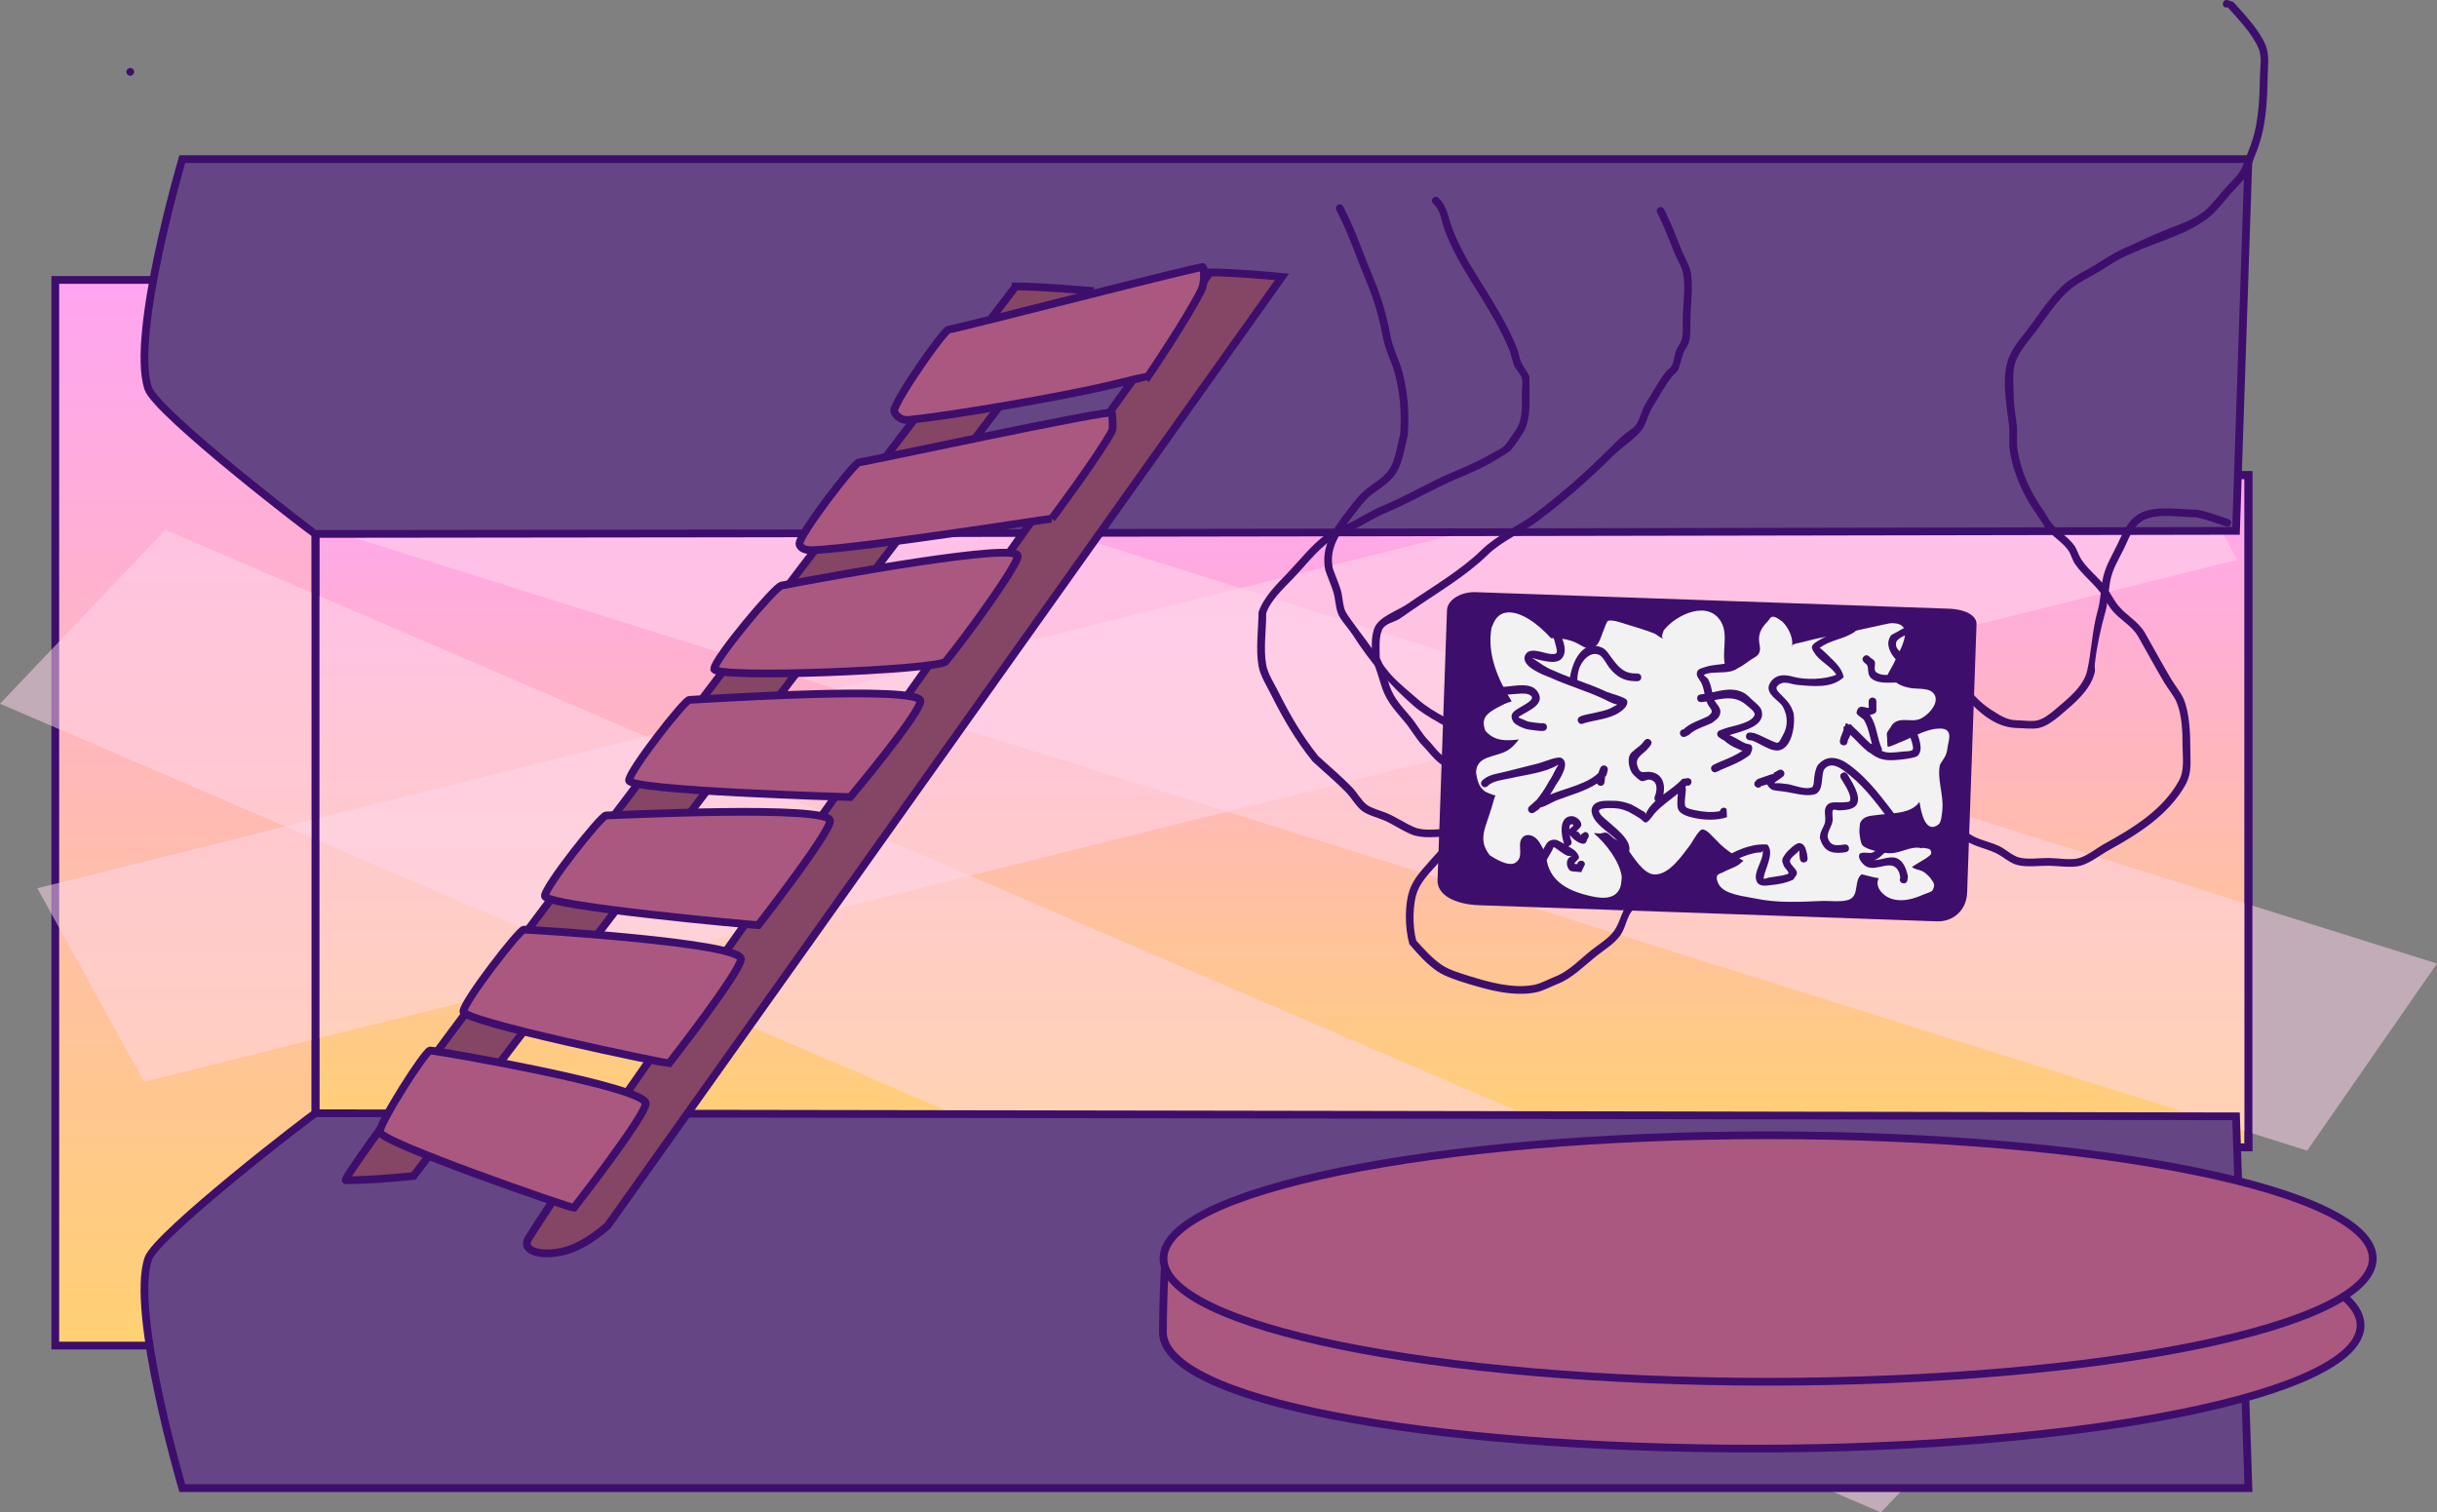 <svg version="1.1" xmlns="http://www.w3.org/2000/svg" xmlns:xlink="http://www.w3.org/1999/xlink" width="786.728" height="488.223" viewBox="0,0,786.728,488.223"><rect x="0" y="0" width="786.728" height="488.223" fill="#808080" stroke="none"/><defs><linearGradient x1="14.5" y1="3.511" x2="14.5" y2="347.511" gradientUnits="userSpaceOnUse" id="color-1"><stop offset="0" stop-color="#ffa4f3"/><stop offset="1" stop-color="#ffd172"/></linearGradient><linearGradient x1="345.5" y1="66.511" x2="345.5" y2="283.511" gradientUnits="userSpaceOnUse" id="color-2"><stop offset="0" stop-color="#ffa4f3"/><stop offset="1" stop-color="#ffd172"/></linearGradient></defs><g transform="translate(68.353,86.853)"><g data-paper-data="{&quot;isPaintingLayer&quot;:true}" fill-rule="nonzero" stroke-linecap="butt" stroke-linejoin="miter" stroke-miterlimit="10" stroke-dasharray="" stroke-dashoffset="0" style="mix-blend-mode: normal"><g><path d="M-50.5,347.511v-344h130v344z" fill="url(#color-1)" stroke="#3e0e6c" stroke-width="2.5"/><path d="M33.5,283.511v-217h624v217z" fill="url(#color-2)" stroke="#3e0e6c" stroke-width="2.5"/><path d="M23.363,79.637l41.908,-60.381l653.105,204.93l-41.908,60.381z" fill-opacity="0.514" fill="#ffd6ec" stroke="none" stroke-width="0"/><path d="M-21.846,262.353l-34.459,-62.474l675.746,-168.506l34.459,62.474z" fill-opacity="0.514" fill="#ffd6ec" stroke="none" stroke-width="0"/><path d="M-68.353,140.315l53.385,-56.137l607.204,261.055l-53.385,56.137z" fill-opacity="0.514" fill="#ffd6ec" stroke="none" stroke-width="0"/><path d="M33.5,283.511v-217h624v217z" fill="none" stroke="#3e0e6c" stroke-width="2.5"/><path d="M-9.5,393.511c0,0 -16.794,-56.765 -11.007,-74.002c2.63,-7.834 53.429,-46.998 54.007,-46.998c85.04,0 620,1 620,1l4,120z" fill="#664585" stroke="#3e0e6c" stroke-width="2.5"/><path d="M657.5,-35.489l-4,120c0,0 -534.96,1 -620,1c-0.578,0 -51.377,-39.164 -54.007,-46.998c-5.787,-17.238 11.007,-74.002 11.007,-74.002z" data-paper-data="{&quot;index&quot;:null}" fill="#664585" stroke="#3e0e6c" stroke-width="2.5"/><path d="M322.301,1.066c8.139,0 23.192,1.461 23.192,1.461l-217.599,306.18c0,0 -6.2,5.907 -13.209,8.057c-7.23,2.219 -15.232,0.616 -12.362,-3.968c29.234,-46.69 219.977,-311.73 219.977,-311.73z" fill="#854564" stroke="#3e0e6c" stroke-width="2.5"/><path d="M259.544,5.601c8.139,0 23.192,1.364 23.192,1.364l-217.599,285.812c0,0 -12.879,1.364 -21.828,1.364c-4.065,0 216.235,-288.54 216.235,-288.54z" fill="#854564" stroke="#3e0e6c" stroke-width="2.5"/><path d="M116.913,303.031c-1.342,0 -62.685,-21.185 -62.685,-24.512c0,-3.054 14.776,-26.258 16.288,-26.258c1.876,0 70.151,11.761 69.603,17.167c-0.449,4.425 -23.206,33.603 -23.206,33.603z" fill="#aa5880" stroke="#3e0e6c" stroke-width="2.5"/><path d="M147.647,256.41c-1.342,0 -66.396,-13.422 -66.396,-16.749c0,-3.054 18.022,-26.423 19.534,-26.423c1.876,0 70.617,4.164 70.068,9.569c-0.449,4.425 -23.206,33.603 -23.206,33.603z" fill="#aa5880" stroke="#3e0e6c" stroke-width="2.5"/><path d="M176.427,211.795c-1.342,0 -68.874,-6.085 -68.874,-9.412c0,-3.054 18.21,-25.999 19.722,-25.999c1.876,0 72.907,-3.597 72.359,1.808c-0.449,4.425 -23.206,33.603 -23.206,33.603z" fill="#aa5880" stroke="#3e0e6c" stroke-width="2.5"/><path d="M206.121,170.45c-1.342,0 -71.39,-2.056 -71.39,-5.384c0,-3.054 17.951,-25.999 19.463,-25.999c1.876,0 75.145,-4.946 74.597,0.46c-0.449,4.425 -22.67,30.923 -22.67,30.923z" fill="#aa5880" stroke="#3e0e6c" stroke-width="2.5"/><path d="M162.21,129.093c0,-3.054 19.523,-26.508 21.755,-26.936c15.645,-2.997 76.733,-14.172 76.253,-9.441c-0.339,3.342 -16.465,25.629 -23.288,33.975c-2.21,2.704 -74.719,5.729 -74.719,2.402z" fill="#aa5880" stroke="#3e0e6c" stroke-width="2.5"/><path d="M271.182,80.581c-1.11,0 -58.944,9.242 -77.019,10.176c-3.769,0.195 -4.434,-1.533 -4.434,-2.107c0,-3.054 17.748,-26.258 19.26,-26.258c1.384,0 81.791,-17.369 81.647,-15.95c-0.057,0.56 0.6,4.733 -0.081,5.978c-4.696,8.585 -19.374,28.161 -19.374,28.161z" fill="#aa5880" stroke="#3e0e6c" stroke-width="2.5"/><path d="M302.325,34.559c-0.275,0 -5.844,1.372 -11.118,2.661c-16.336,3.992 -53.081,10.185 -66.131,11.478c-3.327,0.33 -4.772,-2.379 -4.772,-2.917c0,-3.054 16.14,-26.258 17.652,-26.258c1.628,0 82.287,-20.889 82.215,-20.174c-0.015,0.144 0.667,4.714 -0.756,7.551c-4.852,9.67 -17.09,27.66 -17.09,27.66z" fill="#aa5880" stroke="#3e0e6c" stroke-width="2.5"/><path d="M308.824,314.499c14.445,-19.069 92.093,-13.304 189.684,-13.304c107.803,0 195.195,17.814 195.195,39.79c0,21.975 -87.392,39.79 -195.195,39.79c-107.803,0 -191.444,-15.671 -191.444,-37.646c0,-2.082 0.248,-26.634 1.76,-28.63z" fill="#aa5880" stroke="#3e0e6c" stroke-width="2.5"/><path d="M307.254,319.401c0,-21.975 87.392,-39.79 195.195,-39.79c107.803,0 195.195,17.814 195.195,39.79c0,21.975 -87.392,39.79 -195.195,39.79c-107.803,0 -195.195,-17.814 -195.195,-39.79z" fill="#aa5880" stroke="#3e0e6c" stroke-width="2.5"/><path d="M395.726,197.248c0.723,-20.677 2.682,-76.697 3.046,-87.116c0.114,-3.267 4.38,-6.003 9.255,-5.833c17.443,0.61 121.137,4.236 152.727,5.34c5.765,0.202 9.055,2.428 8.966,4.97c-0.32,9.15 -2.241,64.089 -3.029,86.638c-0.208,5.953 -4.701,9.496 -9.761,9.319c-17.105,-0.598 -112.846,-3.985 -147.79,-5.206c-7.846,-0.274 -13.581,-3.331 -13.414,-8.113z" fill="#3e0e6c" stroke="none" stroke-width="0"/><path d="M651.849,82.302c-0.395,1.186 -1.581,0.791 -1.581,0.791l-0.628,-0.209c-3.063,-1.025 -5.715,-2.06 -8.898,-2.733c-4.839,0.014 -12.266,-1.376 -16.742,0.749c-3.809,1.808 -4.974,5.855 -6.641,9.268c-1.785,3.656 -3.852,6.771 -4.542,10.925c-0.573,3.448 -0.618,6.502 -1.594,9.943c-1.476,5.201 -2.721,11.096 -3.318,16.508c-0.097,0.879 0.177,1.793 -0.027,2.654c-1.377,5.83 -6.751,10.111 -11.034,13.788c-1.871,1.606 -4.421,3.554 -6.895,4.138c-2.143,0.506 -5.083,0.033 -7.305,0.033c-11.133,-0.395 -18.751,-12.703 -24.627,-20.745c-1.569,-2.147 -5.11,-7.181 -4.325,-10.077c0.272,-1.002 1.391,-1.541 2.087,-2.311c0,0 0.884,-0.884 1.768,0c0.884,0.884 0,1.768 0,1.768c-0.483,0.408 -1.264,0.62 -1.449,1.225c-0.173,0.566 0.336,1.137 0.557,1.686c0.914,2.268 1.936,4.269 3.379,6.233c4.217,5.74 8.367,12.538 14.505,16.397c2.709,1.704 4.877,3.259 8.142,3.326c2.022,-0 4.746,0.493 6.695,0.033c2.074,-0.49 4.28,-2.251 5.837,-3.598c3.804,-3.291 9.06,-7.224 10.234,-12.476c1.414,-6.325 1.584,-12.967 3.371,-19.264c0.957,-3.37 0.971,-6.286 1.533,-9.67c0.728,-4.384 2.878,-7.746 4.761,-11.612c1.935,-3.972 3.431,-8.346 7.815,-10.43c4.944,-2.351 12.73,-0.991 18.071,-0.977c3.371,0.694 6.199,1.775 9.432,2.848l0.628,0.209c0,0 1.186,0.395 0.791,1.581z" fill="#3e0e6c" stroke="none" stroke-width="0.5"/><path d="M363.602,-20.745c1.118,-0.559 1.677,0.559 1.677,0.559l0.882,1.764c3.388,6.777 5.641,13.75 8.584,20.69c2.713,6.405 4.569,12.511 5.785,19.302c0.716,3.998 2.863,7.841 3.898,11.775c1.786,6.79 2.178,13.346 1.688,20.319c-1.001,3.936 -1.626,8.956 -3.915,12.403c-1.856,2.795 -5.179,4.777 -7.737,6.757c-2.41,1.865 -4.274,4.549 -6.125,6.931c-3.893,5.009 -7.834,10.268 -6.427,16.868c0.809,2.339 1.868,4.641 2.588,7.004c0.641,2.104 0.583,5.159 1.603,7.095c1.033,1.963 7.76,10.599 9.003,12.538c5.498,8.579 6.816,9.117 14.482,15.806c4.867,4.269 11.295,6.674 16.547,10.494c3.672,2.671 7.03,6.685 11.763,7.585c3.561,0.677 6.371,-0.56 9.823,1.109c0,0 1.118,0.559 0.559,1.677c-0.559,1.118 -1.677,0.559 -1.677,0.559c-3.679,-1.919 -7.857,-0.183 -11.772,-1.905c-4.016,-1.767 -6.683,-4.47 -10.166,-7.003c-5.326,-3.874 -11.759,-6.324 -16.72,-10.632c-7.843,-6.844 -14.009,-14.131 -19.634,-22.907c-1.262,-1.969 -3.392,-4.161 -4.425,-6.167c-1.101,-2.137 -1.074,-5.216 -1.776,-7.52c-0.726,-2.383 -1.794,-4.706 -2.606,-7.066c-1.579,-7.524 2.403,-13.332 6.862,-19.07c1.986,-2.556 3.988,-5.359 6.565,-7.37c2.339,-1.825 5.489,-3.604 7.192,-6.172c2.076,-3.13 2.601,-7.84 3.525,-11.412c0.44,-6.63 0.061,-12.83 -1.637,-19.286c-1.054,-4.008 -3.19,-7.891 -3.94,-11.964c-1.216,-6.606 -2.983,-12.532 -5.627,-18.774c-2.919,-6.897 -5.152,-13.816 -8.518,-20.547l-0.882,-1.764c0,0 -0.559,-1.118 0.559,-1.677z" fill="#3e0e6c" stroke="none" stroke-width="0.5"/><path d="M394.287,-22.944c0.884,-0.884 1.768,0 1.768,0l0.232,0.232c2.623,2.725 2.796,5.857 4.112,9.352c2.395,6.358 5.602,11.671 9.181,17.397c4.169,6.67 8.83,14.129 11.751,21.44c0.607,1.52 0.762,3.201 1.423,4.698c0.375,0.848 2.413,3.715 2.621,4.469c0.058,0.21 0.044,4.938 0.044,5.332c-0.002,4.507 0.239,8.795 -2.003,12.804c-1.249,1.803 -2.862,4.47 -4.325,6.004c-0.169,0.177 -4.149,2.603 -4.489,2.812c-5.786,3.552 -12.074,5.62 -18.138,8.608c-5.952,2.933 -11.565,6.038 -17.713,8.605c-3.071,1.279 -5.803,3.057 -8.743,4.598c-2.793,1.464 -6.286,2.459 -8.848,4.285c-4.43,3.157 -8.381,8.336 -12.155,12.264c-3.038,3.162 -7.221,7.002 -8.602,11.183c0.047,5.256 -0.921,11.413 -0.005,16.57c0.518,2.918 2.548,5.985 3.857,8.603c3.71,7.415 7.741,14.408 12.945,20.883c3.646,3.37 7.547,6.605 10.988,10.183c1.569,1.632 2.915,4.198 4.718,5.552c1.639,1.23 4.562,1.899 6.451,2.7c3.078,1.305 5.848,3.261 8.868,4.55c3.247,1.385 8.001,0.51 11.443,0.51c4.546,0 9.7,0.627 14.077,-0.926c3.106,-1.102 5.042,-3.312 7.217,-5.632c4.498,-4.798 8.941,-9.329 11.02,-15.587c0,0 0.395,-1.186 1.581,-0.791c1.186,0.395 0.791,1.581 0.791,1.581c-2.214,6.622 -6.821,11.442 -11.568,16.506c-2.449,2.613 -4.705,5.034 -8.195,6.275c-4.679,1.664 -10.059,1.074 -14.923,1.074c-3.87,0 -8.746,0.802 -12.407,-0.703c-3.026,-1.244 -5.813,-3.254 -8.88,-4.555c-2.076,-0.88 -5.147,-1.637 -6.951,-2.984c-1.945,-1.452 -3.358,-4.084 -5.044,-5.837c-3.45,-3.587 -7.368,-6.822 -11.014,-10.21c-5.374,-6.65 -9.535,-13.839 -13.353,-21.47c-1.422,-2.841 -3.511,-6.095 -4.079,-9.261c-0.97,-5.411 -0.046,-11.924 -0.005,-17.43c1.613,-4.809 5.765,-8.867 9.266,-12.514c3.884,-4.045 7.944,-9.317 12.508,-12.569c2.664,-1.898 6.237,-2.942 9.138,-4.463c3.005,-1.576 5.802,-3.377 8.94,-4.691c6.102,-2.548 11.663,-5.629 17.571,-8.541c5.992,-2.953 12.22,-4.988 17.935,-8.496c1.31,-0.804 2.91,-1.243 3.954,-2.371c1.385,-1.496 2.844,-3.891 4.052,-5.646c2.016,-3.444 1.617,-7.566 1.619,-11.474c0.001,-1.556 0.458,-3.168 0.046,-4.668c-0.426,-1.549 -1.848,-2.653 -2.497,-4.122c-0.414,-0.936 -1.053,-3.767 -1.459,-4.783c-2.868,-7.178 -7.455,-14.49 -11.549,-21.04c-3.662,-5.859 -6.95,-11.336 -9.401,-17.841c-1.124,-2.984 -1.244,-6.283 -3.541,-8.466l-0.232,-0.232c0,0 -0.884,-0.884 0,-1.768z" fill="#3e0e6c" stroke="none" stroke-width="0.5"/><path d="M649.26,-85.845c0.237,-1.227 1.464,-0.991 1.464,-0.991l1.903,0.627c3.631,4.057 8.331,8.907 10.447,14c1.296,3.119 0.669,7.148 0.621,10.44c-0.123,8.311 -0.591,16.736 -3.848,24.529c-0.942,2.241 -1.713,5.035 -3,7.092c-1.287,2.057 -3.462,3.972 -5.065,5.8c-2.152,2.454 -4.353,5.475 -6.886,7.536c-6.953,5.658 -17.098,8.027 -25.15,11.816c-3.837,1.437 -7.236,3.856 -10.738,5.972c-2.73,1.65 -5.928,3.115 -8.431,5.086c-4.356,3.43 -7.794,8.671 -11.019,13.113c-2.346,3.233 -5.312,6.288 -6.915,9.94c-1.628,3.546 -0.907,7.899 -0.908,11.777c-0,3.396 0.644,6.364 1.002,9.702c0.263,2.457 -0.14,5.015 0.196,7.461c0.973,7.084 4.335,14.284 8.462,19.996c0.883,1.371 1.608,2.855 2.641,4.116c2.098,2.56 5.264,4.343 7.221,7.015c0.819,1.118 1.484,3.323 2.263,4.51c2.148,3.274 5.545,5.842 7.954,8.937c1.46,1.876 2.467,4.129 3.973,5.966c2.708,3.304 6.472,5.106 8.642,8.836c2.843,4.976 5.563,10.038 8.495,14.962c1.255,2.109 3.122,4.269 4.06,6.532c1.856,4.477 2.091,11.155 2.091,15.905c0,4.434 0.596,7.728 -1.576,11.701c-5.492,9.737 -15.28,15.864 -24.808,21.122c-2.705,1.493 -6.067,4.181 -9.048,4.948c-2.979,0.766 -7.236,0.038 -10.321,0.014c-3.128,-0.024 -7.317,0.569 -10.333,-0.302c-2.329,-0.672 -4.494,-2.753 -6.69,-3.787c-3.721,-1.752 -8.188,-2.309 -11.332,-5.227c-0.185,-0.172 -2.782,-3.915 -3.031,-4.242c-3.503,-4.604 -7.161,-8.985 -10.379,-13.812c-2.312,-3.468 -4.776,-7.132 -6.054,-11.152c-3.178,-9.999 -2.376,-21.665 -0.917,-31.879c0,0 0.177,-1.237 1.414,-1.061c1.237,0.177 1.061,1.414 1.061,1.414c-1.406,9.839 -2.238,21.13 0.825,30.768c1.206,3.793 3.57,7.25 5.751,10.522c3.189,4.784 6.817,9.122 10.289,13.685c0.966,1.27 1.573,2.838 2.742,3.924c2.897,2.69 7.24,3.173 10.68,4.79c2.049,0.963 4.169,3.03 6.334,3.655c2.775,0.801 6.775,0.182 9.658,0.204c2.856,0.022 6.929,0.772 9.679,0.065c2.756,-0.709 5.954,-3.331 8.462,-4.716c9.07,-5.006 18.652,-10.831 23.835,-20.156c1.974,-3.421 1.257,-7.543 1.257,-11.417c0,-4.435 -0.169,-9.859 -1.909,-14.033c-0.892,-2.138 -2.703,-4.194 -3.89,-6.188c-2.939,-4.937 -5.666,-10.011 -8.517,-15c-1.985,-3.55 -5.815,-5.337 -8.396,-8.481c-1.528,-1.861 -2.548,-4.135 -4.027,-6.034c-2.447,-3.142 -5.855,-5.74 -8.046,-9.063c-0.909,-1.379 -1.233,-3.102 -2.209,-4.434c-1.92,-2.622 -5.073,-4.387 -7.138,-6.908c-0.063,-0.077 -2.661,-4.118 -2.772,-4.291c-4.349,-6.013 -7.851,-13.612 -8.874,-21.065c-0.34,-2.475 0.062,-5.051 -0.205,-7.534c-0.755,-7.043 -2.797,-16.049 0.107,-22.761c1.719,-3.827 4.709,-6.995 7.176,-10.393c3.363,-4.633 6.953,-10.032 11.495,-13.608c2.586,-2.036 5.866,-3.557 8.684,-5.261c3.609,-2.182 7.107,-4.641 11.057,-6.135c3.772,-1.778 7.559,-3.544 11.424,-5.114c4.451,-1.808 9.319,-3.243 13.122,-6.338c2.423,-1.972 4.525,-4.897 6.584,-7.246c1.514,-1.726 3.609,-3.534 4.825,-5.478c1.216,-1.944 1.925,-4.619 2.815,-6.735c3.162,-7.471 3.535,-15.624 3.653,-23.597c0.042,-2.848 0.737,-6.739 -0.424,-9.431c-2.085,-4.835 -6.537,-9.431 -10.007,-13.305l-0.514,0.16c0,0 -1.227,-0.237 -0.991,-1.464z" fill="#3e0e6c" stroke="none" stroke-width="0.5"/><path d="M467.172,-19.868c1.119,-0.557 1.676,0.562 1.676,0.562l0.801,1.61c1.87,3.762 3.26,7.721 4.863,11.601c0.884,2.141 2.405,4.54 2.884,6.794c0.968,4.558 0.06,10.459 -0.02,15.122c-0.136,2.293 0.203,5.666 -0.509,7.837c-0.454,1.385 -1.523,2.523 -1.933,3.921c-0.104,0.352 -1.447,4.903 -1.549,5.076c-0.452,0.767 -1.307,1.218 -1.867,1.911c-2.494,3.084 -4.4,6.923 -6.54,10.267c-1.342,2.097 -1.744,4.873 -3.128,6.838c-2.206,3.133 -6.641,5.78 -9.402,8.541c-7.473,7.473 -15.767,14.754 -24.239,21.051c-5.236,3.892 -11.691,6.47 -16.379,11.065c-7.141,6.946 -16.202,12.152 -24.352,17.804c-0.105,0.073 -4.136,2.869 -4.193,2.902c-1.788,1.04 -4.639,1.389 -5.522,3.56c-1.068,2.628 -0.712,6.183 -0.69,8.953c1.59,3.119 2.095,6.028 3.253,9.239c1.48,4.103 4.064,6.625 6.749,9.83c2.118,2.529 3.521,5.395 5.877,7.746c1.946,1.942 4.807,6.786 7.613,5.069c0,0 1.118,-0.559 1.677,0.559c0.559,1.118 -0.559,1.677 -0.559,1.677c-0.812,0.357 -1.549,1.088 -2.435,1.07c-2.998,-0.062 -6.152,-4.692 -8.063,-6.607c-2.411,-2.416 -3.862,-5.327 -6.03,-7.913c-2.859,-3.412 -5.608,-6.227 -7.18,-10.582c-1.193,-3.306 -1.776,-6.255 -3.33,-9.494c-0.102,-3.194 -0.552,-7.539 0.828,-10.547c1.606,-3.502 7.475,-5.363 10.581,-7.515c8.028,-5.565 17.014,-10.682 24.031,-17.539c4.811,-4.667 11.292,-7.311 16.633,-11.281c8.373,-6.224 16.576,-13.426 23.963,-20.812c1.806,-1.806 3.571,-3.57 5.522,-5.22c1.192,-1.008 2.705,-1.716 3.603,-2.993c1.337,-1.898 1.756,-4.687 3.064,-6.744c2.176,-3.422 4.144,-7.342 6.699,-10.488c0.489,-0.603 1.267,-0.96 1.668,-1.625c0.809,-1.339 0.85,-3.011 1.301,-4.509c0.428,-1.423 1.476,-2.599 1.959,-4.004c0.656,-1.904 0.26,-5.116 0.381,-7.137c0.075,-4.451 0.998,-10.185 0.069,-14.524c-0.448,-2.096 -1.922,-4.348 -2.745,-6.34c-1.581,-3.826 -2.945,-7.737 -4.792,-11.445l-0.801,-1.61c0,0 -0.557,-1.119 0.562,-1.676z" fill="#3e0e6c" stroke="none" stroke-width="0.5"/><path d="M461.264,203.469c0.693,1.04 -0.347,1.733 -0.347,1.733l-0.734,0.489c-3.611,2.308 -3.2,6.387 -5.628,9.64c-1.925,2.579 -5.143,4.522 -7.631,6.513c-3.913,3.131 -7.73,7.082 -12.406,8.921c-2.24,0.866 -4.862,2.329 -7.216,2.769c-7.33,1.368 -15.374,-0.84 -22.3,-2.997c-2.948,-0.918 -6.818,-2.134 -9.38,-3.875c-3.375,-2.293 -6.372,-5.635 -8.985,-8.734c-1.487,-5.129 -1.692,-13.309 0.411,-18.368c1.592,-3.83 5.082,-7.161 7.749,-10.261c3.11,-3.616 8.097,-7.863 12.895,-7.963c0,0 1.25,0 1.25,1.25c0,1.25 -1.25,1.25 -1.25,1.25c-3.88,-0.111 -8.503,4.17 -10.997,7.09c-2.48,2.904 -5.843,6.022 -7.339,9.597c-1.798,4.294 -1.726,11.82 -0.517,16.221c2.434,2.751 5.154,5.766 8.193,7.854c2.343,1.609 6.004,2.711 8.713,3.552c6.531,2.027 14.181,4.218 21.099,2.927c2.203,-0.411 4.679,-1.833 6.773,-2.643c4.398,-1.669 8.08,-5.608 11.746,-8.541c2.309,-1.847 5.381,-3.659 7.181,-6.044c2.716,-3.6 2.215,-7.456 6.254,-10.236l0.734,-0.489c0,0 1.04,-0.693 1.733,0.347z" fill="#3e0e6c" stroke="none" stroke-width="0.5"/></g><path d="M-27.552,-63.661c0,-0.69 0.56,-1.25 1.25,-1.25c0.69,0 1.25,0.56 1.25,1.25c0,0.69 -0.56,1.25 -1.25,1.25c-0.69,0 -1.25,-0.56 -1.25,-1.25z" fill="#3e0e6c" stroke="none" stroke-width="0.5"/><path d="M432.429,119.233l0.209,-0.108c2.749,0.003 5.557,0.388 8.054,1.629c1.445,0.718 2.363,1.529 3.99,1.822c3.223,-0.353 3.551,-3.467 4.662,-6.001c0.302,-0.689 0.873,-2.711 1.439,-2.993c1.148,-0.572 4.834,0.76 5.927,1.099c2.968,0.92 6.005,1.771 8.894,2.927c1.03,0.412 1.827,1.423 2.924,1.591c0.22,0.034 -0.381,-0.337 -0.364,-0.558c0.053,-0.682 0.373,-1.317 0.56,-1.975c3.928,-5.145 14.688,-10.18 18.726,-2.423c2.179,4.187 -0.155,9.732 1.235,14.222c3.186,1.995 5.532,-0.642 8.231,-2.389c0.969,-0.627 2.214,-1.117 2.672,-2.274c0.548,-1.386 -0.032,-2.598 -0.092,-3.973c-0.11,-2.51 1.025,-4.266 2.705,-5.974c0.521,-0.53 0.833,-1.43 1.557,-1.598c1.004,-0.232 2.574,1.062 3.345,1.613c1.984,2.01 3.47,5.146 3.08,7.895c-0.027,0.188 0.115,-0.4 0.279,-0.495c0.409,-0.237 0.889,-0.324 1.345,-0.449c0.656,-0.179 1.328,-0.295 1.988,-0.46c2.208,-0.551 4.378,-1.128 6.621,-1.528c6.648,-1.186 13.233,-2.795 19.851,-4.188c0.664,-0.107 1.319,-0.306 1.991,-0.321c8.634,-0.199 2.107,9.752 0.59,13.291c-0.151,0.352 -1.906,3.28 -1.871,3.481c0.042,0.242 0.484,0.168 0.649,0.35c2.307,2.551 3.806,3.308 7.288,3.89c1.656,0.165 5.007,0.019 6.363,1.089c3.462,2.729 -0.907,7.541 -3.768,8.792c-2.655,1.161 -5.879,-0.561 -8.33,1.223c-0.935,0.68 -0.827,1.039 -1.524,1.976c-0.944,1.269 -1.012,1.302 -0.809,2.941c-0.001,0.114 0.079,2.817 0.189,2.841c0.602,0.132 3.011,-1.054 3.901,-1.388c3.891,-1.461 7.736,-4.024 11.941,-4.428c3.872,-0.372 4.583,1.291 3.736,4.697c-0.263,1.059 -0.296,2.173 -0.618,3.216c-0.45,1.457 -1.44,2.462 -2.112,3.788c-0.929,4.589 1.221,9.558 0.813,14.259c-0.091,1.049 -0.321,4.199 -1.16,4.867c-4.368,3.477 -5.755,-4.27 -6.119,-6.583c-0.033,-0.208 -0.085,-0.413 -0.146,-0.616c-2.673,3.918 -8.779,3.583 -13.455,4.207c-2.436,0.325 -4.636,0.232 -5.71,2.688c-0.125,1.273 -0.317,2.409 -0.12,3.689c0.132,0.86 0.324,2.841 0.998,3.502c1.499,1.469 6.448,2.371 8.471,2.485c2.759,0.156 5.744,-1.581 8.544,-1.797c0.745,-0.058 1.49,0.038 2.224,0.221l0.035,-0.208l1.78,0.297c0.603,0.089 1.065,0.609 1.065,1.236c0,0.414 -0.201,0.781 -0.512,1.009l-1.188,0.891l-0.012,-0.016l-0.041,0.053c-0.261,0.157 -4.436,2.64 -4.407,2.71c0.262,0.654 2.627,1.07 3.042,1.272c1.33,0.647 1.688,1.141 2.662,2.112c1.018,1.478 2.073,2.196 0.796,4.282c-0.248,0.405 -2.307,1.024 -2.891,1.284c-3.142,1.394 -6.717,2.442 -10.169,1.399c-2.037,-0.615 -4.357,-2.505 -4.623,-4.792c-0.073,-0.626 0.097,-1.279 0.342,-1.859c0.011,-0.025 0.029,-0.052 0.052,-0.079c-1.36,-0.039 -5.069,-1.2 -5.523,-1.225c-2.566,2.016 -0.752,6.506 -3.725,8.03c-2.177,1.116 -6.641,0.48 -9.06,0.58c-7.2,0.299 -14.356,0.717 -21.464,-0.777c-3.195,-0.71 -10.033,-1.189 -11.868,-4.566c-0.443,-0.815 -0.865,-1.854 -0.555,-2.728c0.256,-0.721 1.287,-0.831 1.953,-1.209c1.617,-0.918 3.543,-1.411 5.08,-2.453c0.529,-0.358 0.973,-0.936 1.53,-1.219c-0.004,-0.001 -0.008,-0.002 -0.011,-0.004c-0.167,-0.062 -2.428,-1.474 -2.69,-1.644c-2.267,-1.463 -4.415,-3.107 -6.21,-5.119c-1.195,-1.063 -2.594,-3.093 -4.262,-3.384c-1.159,-0.202 -3.513,4.281 -3.976,4.883c-2.527,3.284 -6.825,9.92 -11.728,9.661c-3.599,-0.19 -6.897,-5.949 -8.716,-8.385c-0.821,-1.807 -2.729,-2.134 -4.306,-3.235c-0.417,-0.291 -1.552,-1.532 -2.242,-1.792c-0.789,-0.297 -1.312,0.103 -2.102,0.205c-0.642,0.083 -2.436,-0.363 -1.941,0.054c3.671,3.096 8.286,9.028 8.854,14.012c-0.089,0.917 -0.192,2.647 -0.553,3.497c-1.836,4.326 -7.037,3.258 -10.598,2.367c-6.72,-1.682 -12.367,-4.82 -13.234,-12.26c-0.299,-1.369 -0.797,-2.413 -1.5,-3.63c-0.584,-1.013 -0.938,-1.737 -1.824,-2.521c-1.495,-1.321 -3.821,-1.599 -4.817,0.487c-1.046,2.189 0.973,5.699 -1.843,7.437c-2.191,1.351 -6.49,-1.29 -8.222,-2.4c-3.593,-4.547 -1.853,-8.07 -0.198,-13.024c0.585,-1.751 1.138,-3.559 1.631,-5.339c0.067,-0.243 0.212,-0.655 0.371,-1.003c-1.066,-0.096 -3.204,-1.148 -3.347,-1.249c-2.137,-1.521 -2.447,-3.616 -2.913,-5.991c0.082,-5.738 6.132,-4.897 10.067,-7.205c1.421,-0.834 2.38,-1.895 3.398,-3.145c0.101,-0.124 0.227,-0.299 0.363,-0.487c-1.112,0.231 -2.617,0.246 -2.921,0.261c-3.167,0.156 -5.781,-0.571 -7.882,-3.001c-1.479,-3.877 0.208,-5.463 3.458,-7.288c1.265,-0.711 2.498,-1.366 3.876,-1.862c0.375,-0.135 1.276,-0.21 1.062,-0.546c-4.381,-6.886 -7.963,-15.29 -6.417,-23.584c0.406,-0.863 0.696,-1.79 1.217,-2.588c2.618,-4.007 7.676,-2.168 10.844,-0.189c2.626,1.641 5.026,3.815 7.223,6.215z" fill="#f2f2f2" stroke="none" stroke-width="0.5"/><path d="M484.175,161.755c-0.559,-1.118 0.559,-1.677 0.559,-1.677l1.233,-0.616c2.306,-0.989 4.613,-1.849 6.799,-3.097c0.387,-0.221 0.755,-0.473 1.133,-0.708c0.073,-0.046 0.179,-0.107 0.298,-0.172c-0.591,-0.075 -1.246,-0.51 -1.536,-0.617c-1.854,-0.686 -3.334,-1.691 -4.697,-2.929l-0.064,0.096l-1.334,-0.889c-0.345,-0.223 -0.573,-0.61 -0.573,-1.051c0,-0.551 0.356,-1.018 0.85,-1.185l1.619,-0.589c2.23,-0.832 8.567,-1.649 9.593,-4.313c0.412,-1.071 -1.93,-2.641 -2.317,-2.995c-3.456,-3.164 -6.832,-2.592 -10.655,-1.874c0.693,1.461 2.262,2.388 1.889,4.285c-0.307,1.558 -1.571,2.246 -2.672,3.084c-2.402,1.207 -5.518,1.92 -7.424,3.871l-1.17,0.577c0,0 -1.161,0.464 -1.625,-0.696c-0.464,-1.161 0.696,-1.625 0.696,-1.625l0.33,-0.023c2.17,-2.132 5.192,-2.895 7.877,-4.23c2.562,-1.878 0.584,-2.162 -0.358,-4.634c-0.021,-0.055 -0.041,-0.109 -0.061,-0.164c-0.543,0.083 -1.097,0.154 -1.661,0.206c0,0 -1.245,0.113 -1.358,-1.132c-0.113,-1.245 1.132,-1.358 1.132,-1.358c0.413,-0.037 0.834,-0.094 1.26,-0.163c-0.248,-1.219 -0.484,-2.437 -1.057,-3.568c-0.544,-1.075 -2.09,-2.359 -1.186,-3.876c0.461,-0.774 1.573,-0.897 2.42,-1.206c2.112,-0.769 4.907,-0.764 7.104,-1.213c1.294,-0.265 2.333,-0.183 1.748,-1.535c0,0 -0.245,-1.226 0.981,-1.471c1.226,-0.245 1.471,0.981 1.471,0.981c0.082,0.727 0.54,1.511 0.246,2.181c-1.813,4.133 -8.645,1.962 -11.777,3.466c-0.586,0.281 0.926,0.942 1.214,1.525c0.345,0.697 0.623,1.43 0.84,2.177c0.195,0.671 0.321,1.362 0.455,2.05c2.882,-0.634 5.884,-1.346 8.583,-0.505c2.284,0.712 2.747,1.482 4.442,3.026c0.742,0.675 2.483,2.031 2.838,3.13c1.735,5.379 -6.4,6.871 -10.301,8.15c1.649,0.613 3.909,2.161 5.134,2.649c0.702,0.28 1.788,0.191 2.088,0.884c0.366,0.844 -0.118,1.887 -0.532,2.709c-0.17,0.336 -2.256,1.626 -2.628,1.838c-2.254,1.289 -4.625,2.185 -7.003,3.203l-1.167,0.584c0,0 -1.118,0.559 -1.677,-0.559z" fill="#3e0e6c" stroke="none" stroke-width="0.5"/><path d="M461.491,131.794c0,1.25 -1.25,1.25 -1.25,1.25h-0.6c-3.745,-0.014 -6.159,-1.476 -8.472,-4.363c-0.803,-1.002 -2,-3.575 -3.277,-4.141c-3.052,-1.352 -5.86,2.289 -6.553,4.752c-0.399,1.417 -0.437,2.168 -0.503,3.384c3.206,1.187 6.41,2.351 9.52,3.805c0.969,0.453 6.153,1.736 6.521,2.743c0.631,1.729 -1.524,3.298 -2.563,3.973c-3.235,2.102 -7.772,2.351 -11.416,3.445l-0.1,0.071c0,0 -1.118,0.559 -1.677,-0.559c-0.559,-1.118 0.559,-1.677 0.559,-1.677l0.5,-0.229c2.978,-0.893 6.327,-1.2 9.199,-2.365c0.071,-0.029 1.435,-0.818 2.366,-1.292c-1.448,-0.226 -4.237,-1.747 -4.448,-1.845c-5.59,-2.608 -11.488,-4.277 -17.143,-6.85c-2.095,-0.81 -9.545,-3.547 -8.213,-7.068c1.192,-3.15 6.003,-0.793 8.185,-0.582c0.428,0.041 2.15,0.274 2.126,-0.739c-0.023,-0.955 -0.337,-1.883 -0.576,-2.808c-0.154,-0.596 -0.308,-1.196 -0.538,-1.767c-0.402,-0.998 -0.763,-1.284 -1.449,-2.077c0,0 -0.813,-0.949 0.136,-1.763c0.949,-0.813 1.763,0.136 1.763,0.136c1.878,2.21 4.734,7.923 2.185,10.548c-1.54,1.586 -4.207,0.985 -6.064,0.645c-0.661,-0.121 -1.31,-0.299 -1.964,-0.453c-0.477,-0.112 -1.821,-0.68 -1.411,-0.412c2.265,1.481 4.096,3.004 6.788,4.033c1.767,0.802 3.556,1.518 5.353,2.201c0.814,-5.062 4.013,-12.395 10.413,-9.546c1.275,0.568 2.139,2.067 2.908,3.104c2.196,2.964 3.95,5.21 7.845,5.193h0.6c0,0 1.25,0 1.25,1.25z" fill="#3e0e6c" stroke="none" stroke-width="0.5"/><path d="M448.234,166.787c-0.608,-0.076 -0.881,-0.413 -1.001,-0.737c-3.978,2.638 -9.336,3.932 -13.486,5.638c-1.387,0.57 -3.225,1.836 -4.842,2.131c-0.18,0.208 -0.362,0.415 -0.548,0.621l-0.166,0.038l0.039,0.059l-1.336,0.891c-0.201,0.138 -0.445,0.219 -0.708,0.219c-0.69,0 -1.25,-0.56 -1.25,-1.25c0,-0.374 0.164,-0.709 0.424,-0.938l1.345,-1.196l0.017,0.019c0.024,-0.031 0.049,-0.062 0.074,-0.092c0.205,-0.249 0.488,-0.48 0.822,-0.696c1.578,-1.924 2.902,-3.921 4.105,-6.153c0.908,-1.279 1.464,-2.565 2.191,-3.942c0.235,-0.446 1.109,-1.619 0.681,-1.352c-4.093,2.551 -10.61,3.224 -15.326,4.317c-2.244,0.52 -5.74,0.786 -7.351,2.517c0,0 -0.884,0.884 -1.768,0c-0.884,-0.884 0,-1.768 0,-1.768c1.844,-1.76 3.893,-2.028 6.311,-2.586c4.013,-0.926 7.979,-2.03 11.982,-2.996c1.361,-0.328 6.045,-2.429 7.335,-1.686c2.945,1.697 -0.755,7.111 -1.928,8.807c-0.562,1.045 -1.153,2.038 -1.783,2.997c0.271,-0.096 0.517,-0.187 0.728,-0.273c4.502,-1.85 11.427,-3.198 14.963,-6.811l-0.082,-0.033l0.589,-1.473c0.177,-0.475 0.635,-0.813 1.171,-0.813c0.69,0 1.25,0.56 1.25,1.25c0,0.103 -0.012,0.202 -0.036,0.297l-0.294,1.324l-0.149,-0.033l0.046,0.321c-0.155,0.185 -0.316,0.365 -0.482,0.541c0.034,0.23 0.03,0.461 -0.016,0.672l-0.13,1.084c0,0 -0.155,1.24 -1.395,1.085z" fill="#3e0e6c" stroke="none" stroke-width="0.5"/><path d="M464.322,151.97c0.976,0.781 0.195,1.757 0.195,1.757l-0.576,0.719c-1.658,2.208 -4.605,3.017 -3.709,5.922c0.956,3.1 2.111,1.614 4.432,1.999c3.822,0.633 4.615,4.138 3.967,7.266c2.191,-1.646 4.508,-3.208 6.12,-5.059l1.936,-0.253c0,0 1.226,0.245 0.981,1.471c-0.245,1.226 -1.471,0.981 -1.471,0.981l0.436,-0.553c-0.306,0.348 -0.623,0.683 -0.949,1.008c0.208,0.34 0.208,0.719 0.208,0.719c0,1.1 -0.661,4.736 -0.148,5.561c0.401,0.644 2.429,1.029 3.069,1.17c2.466,0.541 5.482,0.853 8.061,0.311c0.028,-0.229 0.137,-0.477 0.385,-0.725c0.884,-0.884 1.768,0 1.768,0l0.143,2.659c-3.325,1.173 -7.461,0.968 -10.899,0.196c-1.487,-0.334 -3.881,-0.995 -4.731,-2.431c-0.63,-1.064 -0.379,-3.541 -0.229,-5.347c-2.537,2.065 -5.29,3.894 -7.483,6.335c-0.594,0.661 -1.978,2.85 -2.799,2.97c-0.699,0.102 -1.173,-0.786 -1.767,-1.169c-1.325,-0.853 -2.663,-1.677 -4.072,-2.383c-1.206,-0.453 -1.82,-0.728 -3.253,-0.955c-0.734,-0.116 -6.298,-0.501 -6.098,0.86c0.178,1.217 2.218,2.664 2.891,3.275c3.255,2.956 10.423,8.064 4.953,12.166c0,0 -1.04,0.693 -1.733,-0.347c-0.693,-1.04 0.347,-1.733 0.347,-1.733c1.886,-0.978 0.636,-2.536 -0.533,-3.822c-2.248,-2.472 -6.059,-4.467 -7.643,-7.392c-1.356,-2.504 -0.663,-4.623 2.163,-5.321c1.025,-0.253 3.533,-0.178 4.406,-0.176c1.958,0.004 3.673,0.47 5.5,1.154c1.136,0.567 2.231,1.214 3.309,1.884c0.442,0.275 0.967,0.452 1.319,0.834c0.143,0.155 -0.037,0.83 0.033,0.631c0.608,-1.713 1.799,-3.149 3.239,-4.457c-0.59,-0.537 -0.261,-1.361 -0.261,-1.361c0.801,-1.911 1.168,-5.038 -1.613,-5.507c-0.898,-0.151 -1.807,0.655 -2.695,0.451c-0.573,-0.131 -2.545,-1.93 -2.913,-2.473c-1.017,-1.5 -1.62,-4.278 -0.806,-5.976c0.574,-1.199 3.204,-2.638 4.137,-3.883l0.624,-0.781c0,0 0.781,-0.976 1.757,-0.195z" fill="#3e0e6c" stroke="none" stroke-width="0.5"/><path d="M444.539,182.949c0,0.505 -0.204,0.806 -0.447,0.986c-0.196,0.621 -0.342,1.3 -0.898,1.508c-1.192,0.447 -3.806,-1.323 -4.806,-2.831c0.105,0.697 0.282,1.377 0.521,1.998c0,0 0.439,1.17 -0.732,1.609c-0.101,0.038 -0.197,0.064 -0.287,0.08c1.087,0.651 2.045,1.272 2.289,1.532c0.575,0.614 1.204,1.383 1.193,2.224c-0.009,0.642 -2.828,2.276 -0.515,2.002c0.051,-0.379 0.265,-0.946 1.077,-1.047c1.24,-0.155 1.395,1.085 1.395,1.085l-1.215,2.599c-0.5,-0.05 -1,-0.1 -1.5,-0.15c-0.713,-0.134 -1.576,0.055 -2.138,-0.403c-1.373,-1.12 -1.413,-4.023 0.429,-4.496c0.463,-0.119 -0.965,-0.116 -1.401,-0.314c-1.518,-0.692 -2.606,-1.755 -3.987,-2.622c-0.524,-0.329 -0.659,0.699 -0.73,0.82c-1.114,1.912 -2.183,3.949 -3.481,5.745c-1.128,1.562 -1.914,1.848 -2.19,3.701c0,0 -0.224,1.23 -1.453,1.006c-1.23,-0.224 -1.006,-1.453 -1.006,-1.453c0.61,-2.985 2.973,-5.081 4.488,-7.735c0.616,-1.079 1.567,-3.599 2.677,-4.201c0.69,-0.374 1.574,-0.489 2.336,-0.3c0.272,0.067 1.299,0.606 2.433,1.25c-0.015,-0.033 -0.023,-0.053 -0.023,-0.053c-0.914,-2.487 -1.871,-8.622 2.305,-8.888c1.343,-0.086 3.181,1.237 3.264,2.678c0.054,0.947 -1.105,1.543 -1.648,2.321c-0.102,0.146 0.387,-0.085 0.534,0.016c0.638,0.438 1.435,2.251 0.931,0.939l1.336,-0.855c0,0 1.25,0 1.25,1.25zM438.277,180.883c0.413,-0.485 1.147,-0.866 1.363,-1.464c0.019,-0.053 -1.128,-0.605 -1.286,0.517c-0.043,0.309 -0.069,0.626 -0.077,0.948z" fill="#3e0e6c" stroke="none" stroke-width="0.5"/><path d="M514.101,191.54c-1.24,0.155 -1.395,-1.085 -1.395,-1.085l-0.116,-1.026c-0.129,-0.534 0.075,-2.088 -0.233,-1.632c-0.605,0.896 -2.729,2.113 -2.867,3.219c-0.156,1.245 2.277,2.619 2.255,3.916c-0.014,0.821 -0.787,1.441 -1.18,2.162c-2.372,1.125 -4.809,1.543 -7.427,1.798c-1.405,0.137 -3.674,0.618 -4.444,-1.354c-1.155,-2.957 2.396,-6.773 1.997,-9.731c-0.027,-0.199 -0.223,0.376 -0.415,0.436c-0.456,0.143 -0.957,0.058 -1.428,0.14c-2.988,0.519 -5.833,1.674 -8.392,3.277c0,0 -1.06,0.662 -1.722,-0.398c-0.662,-1.06 0.397,-1.722 0.397,-1.722c2.846,-1.775 5.993,-3.043 9.31,-3.624c0.591,-0.103 3.569,-0.384 3.858,-0.024c2.248,2.805 -0.938,7.816 -1.303,10.671c-0.079,0.616 1.241,-0.069 1.856,-0.154c0.638,-0.088 1.273,-0.2 1.91,-0.295c1.488,-0.22 2.774,-0.37 4.164,-0.907c0.541,-0.403 -1.121,-1.882 -1.353,-2.408c-0.861,-1.942 -0.793,-2.225 0.425,-4.002c0.631,-0.92 3.392,-3.594 4.537,-3.494c1.896,0.164 2.103,2.233 2.467,3.468l0.184,1.374c0,0 0.155,1.24 -1.085,1.395z" fill="#3e0e6c" stroke="none" stroke-width="0.5"/><path d="M495.307,150.669c0.177,-1.237 1.414,-1.061 1.414,-1.061l1.269,0.202c2.477,0.826 4.74,2.299 7.175,3.106c0.822,0.272 1.439,-1.346 1.702,-1.8c1.451,-2.515 1.891,-4.315 1.364,-7.178c-0.352,-1.183 -0.755,-2.54 -1.633,-3.473c-1.936,-2.057 -5.822,-4.131 -3.058,-7.526c1.938,-2.38 4.731,-1.95 7.148,-1.297c3.824,1.034 10.128,0.867 13.774,-0.693c-1.547,-2.618 -5.364,-4.321 -7.029,-6.975c-0.421,-0.671 -1.033,-1.482 -0.798,-2.238c0.305,-0.982 2.87,-2.275 3.783,-2.751c2.718,-1.417 6.101,-2.131 8.573,-3.974c2.177,-1.622 2.905,-3.236 5.796,-2.389c0,0 1.17,0.439 0.732,1.609c-0.439,1.17 -1.609,0.732 -1.609,0.732c-1.302,-0.797 -2.522,1.394 -3.505,2.111c-3.272,2.387 -8.299,2.721 -11.346,5.277c-0.111,0.093 0.292,0.069 0.402,0.162c0.835,0.709 1.635,1.461 2.409,2.237c2.145,2.147 4.43,4.063 4.963,6.99c-3.774,3.693 -10.002,2.942 -14.942,2.501c-2.22,-0.199 -4.456,-1.668 -6.441,0.31c-0.814,0.811 0.168,1.834 0.703,2.387c2.117,2.181 3.58,3.345 4.507,6.417c0.652,3.622 -0.523,12.654 -5.935,12.023c-2.317,-0.27 -5.219,-2.426 -7.527,-3.195l-0.832,-0.098c0,0 -1.237,-0.177 -1.061,-1.414z" fill="#3e0e6c" stroke="none" stroke-width="0.5"/><path d="M504.544,165.806c-0.299,0.337 0.895,0.101 1.343,0.156c0.955,0.116 1.921,0.145 2.87,0.303c1.975,0.329 5.989,2.027 7.95,0.94c0.366,-0.203 0.49,-1.552 0.496,-1.631c0.145,-1.976 0.298,-3.265 1.054,-5.14c2.905,-3.83 6.788,-3.034 10.369,-0.403c6.706,4.925 11.18,11.481 16.164,17.955c0,0 0.762,0.991 -0.229,1.753c-0.991,0.762 -1.753,-0.229 -1.753,-0.229c-4.424,-5.755 -8.326,-11.509 -14.047,-16.142c-2.311,-1.871 -5.933,-4.962 -8.325,-1.71c-0.904,2.287 -0.083,6.103 -2.35,7.631c-0.856,0.577 -2.821,0.577 -3.779,0.504c-2.5,-0.189 -4.911,-0.944 -7.393,-1.204c-0.691,-0.073 -2.887,-0.273 -3.351,-0.614c-0.56,-0.412 -1.169,-0.962 -1.412,-1.611c-0.649,0.192 -1.314,0.353 -1.908,0.527c-0.219,0.292 -0.738,0.783 -1.557,0.373c-1.118,-0.559 -0.559,-1.677 -0.559,-1.677l0.873,-0.927c1.873,-0.624 3.547,-1.283 5.316,-1.794l-0.119,-0.218l1.63,-0.889c0.182,-0.104 0.394,-0.164 0.619,-0.164c0.69,0 1.25,0.56 1.25,1.25c0,0.414 -0.201,0.781 -0.512,1.009l-1.165,0.874c-0.466,0.391 -1.071,0.621 -1.474,1.077z" fill="#3e0e6c" stroke="none" stroke-width="0.5"/><path d="M526.602,153.721c-1.226,-0.245 -0.981,-1.471 -0.981,-1.471l0.215,-0.969c0.338,-0.846 0.656,-1.676 0.961,-2.513v-1.073h0.381c0.132,-0.381 0.262,-0.765 0.39,-1.155l1.059,0.574l0.303,-0.303l1.028,1.028c1.906,1.669 3.545,3.611 5.428,5.286c0.009,0.003 0.018,0.007 0.026,0.01l0.561,0.21c-0.748,-2.607 -1.168,-5.399 -2.54,-7.694c-0.465,-0.778 -2.585,-1.661 -2.436,-2.517c0.69,-3.937 4.577,0.021 3.899,-2.191v-1.35c0,0 0,-1.25 1.25,-1.25c1.25,0 1.25,1.25 1.25,1.25v1.35c-0.079,0.744 0.229,1.645 -0.236,2.231c-0.312,0.394 -1.107,0.645 -1.887,0.735c0.144,0.199 0.247,0.367 0.286,0.428c1.953,3.044 2.078,7.095 3.529,10.351c0,0 0.194,0.436 0.073,0.889c2.026,0.823 3.932,0.486 6.746,0.177c1.034,-0.114 2.172,0.031 3.086,-0.465c0.895,-0.486 -1.023,-5.158 -1.266,-5.805c0,0 -0.439,-1.17 0.732,-1.609c1.17,-0.439 1.609,0.732 1.609,0.732c0.81,2.169 2.84,6.668 0.534,8.597c-0.607,0.508 -3.585,0.942 -4.415,1.035c-4.401,0.493 -7.213,0.811 -10.802,-2.051l-0.075,-0.056c-0.32,-0.079 -0.544,-0.259 -0.544,-0.259c-2.069,-1.662 -3.795,-3.678 -5.73,-5.493c-0.206,0.586 -0.638,1.226 -0.88,1.831l-0.085,0.531c0,0 -0.245,1.226 -1.471,0.981z" fill="#3e0e6c" stroke="none" stroke-width="0.5"/><path d="M528.535,186.822c0.177,1.237 -1.061,1.414 -1.061,1.414l-1.103,0.156c-3.943,0.379 -6.053,-0.802 -7.212,-4.663c0.017,-2.204 0.884,-2.85 1.549,-4.77c0.713,-2.059 -0.925,-4.617 1.2,-6.322c1.003,-0.804 3.965,-0.336 5.175,-0.523c0.62,-0.096 1.601,0.054 1.802,-0.54c0.642,-1.897 -2.142,-5.712 -2.982,-7.222c0,0 -0.607,-1.093 0.486,-1.7c1.093,-0.607 1.7,0.486 1.7,0.486c1.286,2.316 4.431,6.777 3.019,9.58c-0.941,1.869 -4.016,1.945 -5.714,2.027c-0.67,0.032 -1.446,-0.453 -2.01,-0.09c-0.389,0.25 -0.071,2.809 -0.089,3.098c-0.136,2.178 -1.694,3.544 -1.662,5.612c0.758,2.53 1.985,2.8 4.489,2.538l0.998,-0.144c0,0 1.237,-0.177 1.414,1.061z" fill="#3e0e6c" stroke="none" stroke-width="0.5"/><path d="M545.954,198.276c-1.226,-0.245 -0.981,-1.471 -0.981,-1.471l0.15,-0.26c-0.216,-1.112 -0.185,-1.5 -0.752,-2.463c-2.15,-3.652 -6.736,0.387 -10.071,-1.136c-1.089,-0.497 -3.112,-2.692 -2.347,-4.084c0.441,-0.802 2.788,-0.282 3.713,-0.4c1.258,-0.161 1.901,-1.175 2.818,-1.963c0,0 0.949,-0.813 1.763,0.136c0.813,0.949 -0.136,1.763 -0.136,1.763c-1.271,1.088 -1.965,1.994 -3.531,2.416c0.362,-0.019 0.728,-0.07 1.081,-0.107c1.971,-0.206 4.365,-1.308 6.329,-0.507c2.25,0.918 3.154,3.751 3.584,5.855l-0.15,1.24c0,0 -0.245,1.226 -1.471,0.981z" fill="#3e0e6c" stroke="none" stroke-width="0.5"/><path d="M431.038,147.845c0,1.25 -1.25,1.25 -1.25,1.25l-1.188,-0.008c-1.509,-0.168 -2.956,-0.318 -4.44,-0.651c-0.675,-0.282 -1.39,-0.483 -2.025,-0.846c-0.683,-0.39 -1.474,-0.737 -1.9,-1.398c-1.983,-3.078 1.29,-4.045 3.312,-5.39c0.527,-0.351 3.545,-1.899 2.431,-2.956c-1.057,-1.004 -2.792,-0.809 -4.097,-0.753c-2.793,0.121 -5.341,0.723 -8.117,0.121c0,0 -1.22,-0.271 -0.949,-1.491c0.271,-1.22 1.491,-0.949 1.491,-0.949c3.606,0.824 10.901,-2.25 13.589,1.469c3.174,4.391 -3.397,6.479 -5.933,8.275c-0.445,0.315 0.89,0.636 1.376,0.882c0.507,0.257 1.05,0.436 1.575,0.654c1.316,0.289 2.623,0.401 3.961,0.549l0.912,-0.008c0,0 1.25,0 1.25,1.25z" fill="#3e0e6c" stroke="none" stroke-width="0.5"/><path d="M533.314,125.059c0.884,-0.884 1.768,0 1.768,0l0.293,0.317c0.478,0.398 1.154,0.64 1.435,1.195c0.474,0.94 -0.464,2.792 0.48,3.548c1.553,1.243 4.085,0.873 5.894,0.886c1.433,-0.367 3.477,-2.091 2.284,-3.907c-0.18,-0.274 -0.674,-0.113 -0.932,-0.316c-1.883,-1.475 -3.881,-4.529 -3.138,-7.034c0.602,-2.03 1.258,-1.716 2.795,-2.669c3.167,-1.964 5.625,-2.737 9.358,-2.737c0,0 1.25,0 1.25,1.25c0,1.25 -1.25,1.25 -1.25,1.25c-1.337,0 -2.695,-0.15 -3.994,0.248c-1.243,0.381 -5.436,1.965 -5.755,3.347c-0.661,2.864 2.75,3.549 3.731,5.251c2.121,3.679 -0.789,6.883 -4.017,7.794c-2.446,0.015 -5.948,0.408 -7.908,-1.514c-1.458,-1.43 -0.37,-3.955 -1.686,-4.558l-0.607,-0.583c0,0 -0.884,-0.884 0,-1.768z" fill="#3e0e6c" stroke="none" stroke-width="0.5"/></g></g></svg>